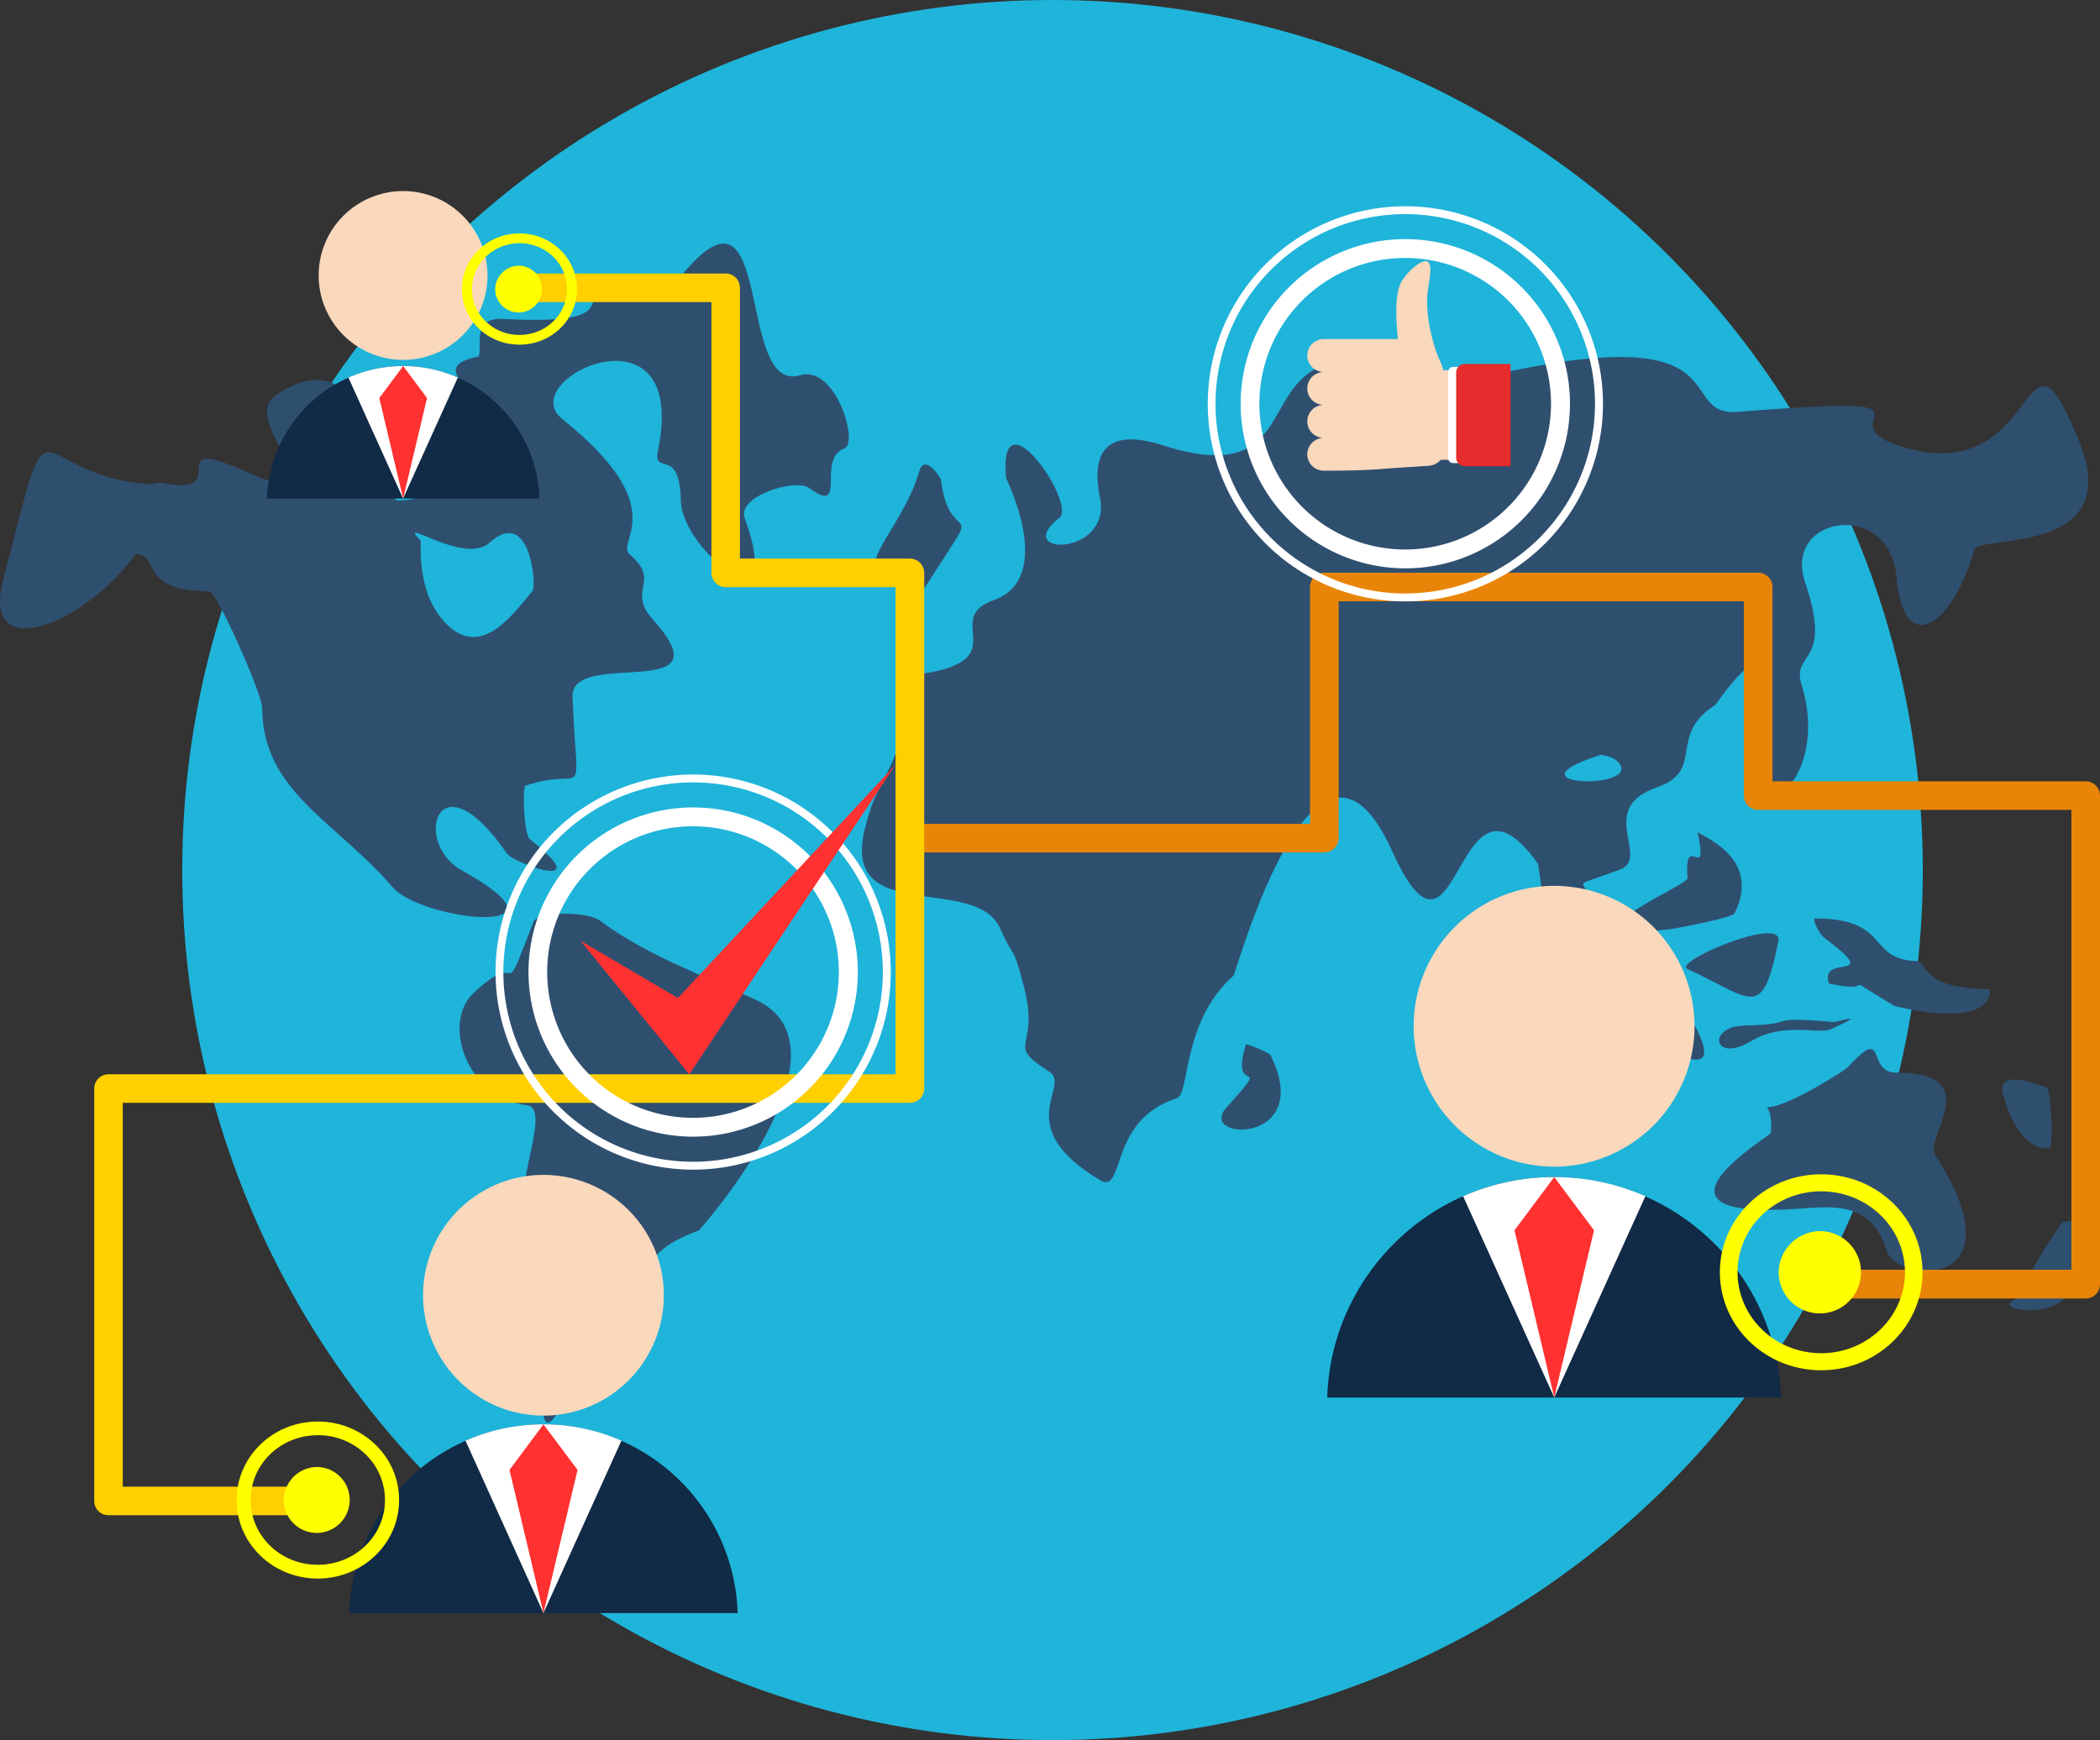 <svg xmlns="http://www.w3.org/2000/svg" viewBox="0 0 802.32 665"><rect x="0" y="0" width="802.32" height="665" fill="#333333" stroke="none"/><defs><style>.cls-1{fill:#1fb4da;}.cls-2{fill:#2f4f6f;}.cls-10,.cls-2,.cls-3,.cls-4,.cls-5,.cls-6,.cls-9{fill-rule:evenodd;}.cls-3{fill:#112a45;}.cls-4{fill:#fff;}.cls-5{fill:#ff3131;}.cls-6{fill:#f9d8bc;}.cls-7{fill:#e88508;}.cls-8{fill:#ffcf00;}.cls-9{fill:#ff0;}.cls-10{fill:#e62c2c;}</style></defs><title>global</title><g id="Layer_2" data-name="Layer 2"><g id="Bussines_Work" data-name="Bussines Work"><g id="Background"><circle id="Background_2" data-name="Background 2" class="cls-1" cx="402.12" cy="332.5" r="332.5"/></g><path id="World_Map" data-name="World Map" class="cls-2" d="M203.78,352.43c-13.46,34.75-2.91,8.13-22.95,27.18-12.16,11.54-2.36,40.08,20.41,42.74,10,1.12-6.27,33.25,1.12,39.15,13,10.48-3.85,105.65,11.53,76.74,17.25-32.45-14.82-42.62,25.38-49.38,14.14-2.42,3-9.43,27.67-18.62.56-.18,61.72-69.85,21.59-88.28-20.23-9.3-42.13-17.24-59.13-30-5.15-3.91-24-3.66-25.62.43ZM187,207.45c-9.8,8.75-36.23-11-26.3-.93.43.19-2.36,21.1,11,33s25.37-6.39,31.76-13.65c1.56-1.74-.74-32.63-16.5-18.43ZM56.82,185c-47.4-3.42-35.68-41.32-55.71,37.16C-7.08,254.1,32.25,239,51.91,211.61c9.62.74.87,14.27,28.05,14.39,2.85,0,20.22,39.27,20.22,44.55,0,31.95,28.48,43.55,49.82,68.49,11.1,13,73.45,19.6,26.55-6.33-19.36-10.73-9.25-45,17.12-6.52,2.48,3.66,35.24,15.51,8.69-5.52-1.93-1.55-2.86-17.12-1.8-20.35,24.13-8.31,20,10,18.17-33.93-.8-19,60.12,3,30.59-29.78-10.11-11.29,3.6-14.21-8.75-24.75-5.77-4.9,17.18-17.31-25.68-51.68-19.17-15.32,48.45-46.71,36.54,11.73-2.17,10.6,8.25-1.93,8.68,19.23.31,19.41,40.45,50.37,24.38,6.82-3-8.19,19.3-15.38,24.76-11.41,14.82,10.79,2.48-11.29,13.33-15.14,5.65-2-3.35-32.14-16.93-28-24.94,7.38-9.31-82.51-45.54-37.78-10.3,12.65,11.67,8.93-28.6,7.63-11.91-.37,7.45,11.16-39.2,8.62-12.29-.68-8,10.36-9.37,14.33-28.23,5.83,22.89,20.16-4.59,37.6-8.07,5.15-26.74-40.58-28-13.22-.13,2.42,32.69,29.53,1.92,30.71-8.07.37-9.49-66.26-47.21-40-14.58,10.11,31,47.64-10.36,29.22-35.18-15.7-3.85,9.92-32.94,4-.93-.19-4,.62-4.9.56ZM476,399.21c-6.57,21.22,11.42,3.1-7.44,24.07-11.54,12.84,33.93,14.4,16.87-20-.49-1-9.24-4.6-9.43-4.1Zm311.8,67.93c-3.84,6.15-15.44,22.09-14.95,28.42-17.93,4.71,16.94,10.6,18.24-4.78.37-4.65,20.41-7.63.5-24.26Zm-22.64-49.63c1.92,8.44,8,22.52,18.05,21.22,1.55-3.72,0-20.41-.86-23-.93-.31-19.48-7.95-17.19,1.73Zm-62.66-7.19c-39.08,24.44-24.44,2.29-25.93,22.64-.12,1.18-54.59,33.38,10.18,29,14.08-1,28.1-2.85,34.12,16.07,4,12.65,51.8,15.14,18.48-36.67-4.34-6.76,19.85-31.45-15-31.45-11.23,0-3.47-18-17.43-3.1-.81.87-.81,1.18-4.47,3.54ZM693.32,351c29.28,0,19.54,15.57,39,16.31,4.16.13,1,10.67,28,10.67,0,16.14-36.29,6.58-36.66,6.4-23.89-14.4-3.48-4-24.88-8.5-4.09-11.85,21.53.06-1.8-17.5-2.23-1.67-4.59-7.38-3.66-7.38Zm-27,40.94c22.59-.43,5.9-3.72,34.25-1.36,1.36.12,14.21-4.35-.87,2.67-5.09,2.35-17.74-3.05-30.83,4.71-14.39,8.56-16.75-5.71-2.55-6ZM644.68,370.3c25.13,11.6,28.54,20.16,34.75-10.54,2.1-10.24-40.58,7.87-34.75,10.54Zm-37.09,5.77c21.89,11-1.68,8.81,22.64,20.85,1.49.8,31.2,20.84,17.06-5.4-1.18-2.3-8.5-1.37-18.18-20.91-6.51-13.09-20.22,6.14-21.52,5.46Zm40.94-58.31c4.47,21.09-5.33-1.06-3.78,17.86.24,2.79-54.47,25.31-5.84,19.36,1.62-.25,22.9-4.22,23.76-5.9,10.92-22-13.83-29.77-14.14-31.32ZM342.06,288.35c-5.14,12.59-7.94,13.83-11.54,28C320.66,354.61,373,333.45,382.2,355c5.15,11.91,4.59,4.9,9,22.08,6.39,24.69-8,21.16,9.74,32.51,8.56,5.46-15.32,20.85,19.42,41.44,9.61,5.65,2.85-22.89,29.21-31.32,5.16-1.62,1.74-29,21.66-46.84,1.11-1,31.26-112.66,60.55-47.84,26,57.51,23.69-40.32,55.77,5,.74,1,3.41,44.42,16.5,18.18,7.32-14.64-9.93-7,14.58-15.76,12.53-4.47-9.31-23.33,14.45-31.58,18.61-6.39,3.85-20,22.27-31.45.25-.19,28.67-42.93,17.25,10.3-9.49,44.42,28,21.77,15.7-18.05-4-13,12.16-7.08,1.36-39.09-8.69-25.56,32.32-32,34.93-1.92,2.66,30.83,21.21,19.1,29.71-10.55,1.68-6,57.89,2.73,40-41.56-22.33-55.28-13.4,17.92-66.51,2.48-34.68-10,24.94-20.6-64-13.65-23.82,1.86,2-34.18-86.23-15.63-18.61,3.9,3.6,10.6-49.57,14.51-3.41.25-23.26,21.1-22.21-2.79.19-5.34,10.67-2,10.67-15.45C477.68,138,499.76,188,444,170.11c-20.35-6.52-27.48,1.86-23.76,19.91,4.66,22.89-34.12,22.46-15.51,7.88,6.83-5.4-23.39-49.13-20.35-15.2.07.31,19.11,38.15-4.71,46.65-20.16,7.14,8.25,22.58-27.05,28.11-6.33,1-2.91,12.22-10.55,30.89Zm269.87,0C572.6,300.76,629.24,302.18,618,291c-2.48-2.49-7-2.3-6.08-2.61ZM351.25,180c-7,24.51-32,42.19-3.66,39,12.15-1.43-4.22,20.53,16.31-10.79,8.69-13.16-1.67-2.86-4.4-24.82-.13-1-6.33-10.17-8.25-3.35Z"/><g id="People"><path class="cls-3" d="M207.63,544.32h0a74.45,74.45,0,0,1,74.2,72.15H133.43a74.45,74.45,0,0,1,74.2-72.15Z"/><path class="cls-4" d="M207.63,544.32h0a73.4,73.4,0,0,1,29.78,6.26l-29.78,65.89-29.78-65.89a73.62,73.62,0,0,1,29.78-6.26Z"/><polygon class="cls-5" points="207.63 544.32 194.66 561.75 207.63 616.47 220.66 561.75 207.63 544.32"/><path class="cls-6" d="M207.63,541a46,46,0,1,0-46-46,46.07,46.07,0,0,0,46,46Z"/><path class="cls-3" d="M593.81,449.83h0a87,87,0,0,1,86.67,84.25H507.08c1.37-46.59,39.83-84.25,86.73-84.25Z"/><path class="cls-4" d="M593.81,449.83h0a86,86,0,0,1,34.81,7.32l-34.81,76.93L559,457.15a86,86,0,0,1,34.8-7.32Z"/><polygon class="cls-5" points="593.81 449.83 578.61 470.18 593.81 534.08 609.01 470.18 593.81 449.83"/><path class="cls-6" d="M593.81,445.86a53.66,53.66,0,1,0-53.72-53.66,53.77,53.77,0,0,0,53.72,53.66Z"/><path class="cls-3" d="M154,139.89h0a52.31,52.31,0,0,1,52.11,50.63H102A52.25,52.25,0,0,1,154,139.89Z"/><path class="cls-4" d="M154,139.89h0a51.24,51.24,0,0,1,20.91,4.41L154,190.52,133.12,144.3A51.63,51.63,0,0,1,154,139.89Z"/><polygon class="cls-5" points="154.03 139.89 144.91 152.12 154.03 190.52 163.15 152.12 154.03 139.89"/><path class="cls-6" d="M154,137.54a32.26,32.26,0,1,0-32.26-32.26A32.32,32.32,0,0,0,154,137.54Z"/></g><g id="Lines"><path class="cls-7" d="M691.46,496.24a5.49,5.49,0,1,1,0-11H791.4V309.51H671.73a5.43,5.43,0,0,1-5.46-5.46V229.79H511.43V320.3a5.47,5.47,0,0,1-5.46,5.46H347.59a5.46,5.46,0,0,1,0-10.92H500.51V224.33a5.43,5.43,0,0,1,5.46-5.46H671.73a5.43,5.43,0,0,1,5.46,5.46v74.26H796.86a5.42,5.42,0,0,1,5.46,5.46V490.78a5.47,5.47,0,0,1-5.46,5.46Z"/><path class="cls-8" d="M118.05,568.14a5.46,5.46,0,1,1,0,10.92H41.43A5.43,5.43,0,0,1,36,573.6V416a5.46,5.46,0,0,1,5.46-5.45h300.7V224.39h-64.9a5.46,5.46,0,0,1-5.45-5.46V115.45H204.46a5.46,5.46,0,0,1,0-10.92h72.77a5.42,5.42,0,0,1,5.46,5.46V213.47h64.9a5.49,5.49,0,0,1,5.52,5.46V416a5.49,5.49,0,0,1-5.52,5.46H46.89V568.14Z"/></g><g id="Circles"><path class="cls-9" d="M198.45,101.55a8.94,8.94,0,1,1-9.25,8.94,9.09,9.09,0,0,1,9.25-8.94Zm0-8.62c10.05,0,18.17,7.82,18.17,17.56S208.5,128,198.45,128s-18.12-7.81-18.12-17.49,8.13-17.56,18.12-17.56Zm0-3.72c12.16,0,22,9.55,22,21.28s-9.8,21.22-22,21.22-22-9.5-22-21.22,9.86-21.28,22-21.28Z"/><path class="cls-9" d="M695.8,470.49a15.73,15.73,0,1,1-16.25,15.7,16,16,0,0,1,16.25-15.7Zm0-15.2c17.68,0,32,13.84,32,30.9s-14.33,30.95-32,30.95-31.95-13.83-31.95-30.95,14.27-30.9,31.95-30.9Zm0-6.51c21.41,0,38.71,16.75,38.71,37.41s-17.3,37.47-38.71,37.47-38.71-16.75-38.71-37.47,17.37-37.41,38.71-37.41Z"/><path class="cls-9" d="M121.4,560.63a12.6,12.6,0,1,1-13,12.6,12.84,12.84,0,0,1,13-12.6Zm0-12.16c14.2,0,25.68,11,25.68,24.76S135.6,598,121.4,598s-25.63-11-25.63-24.75,11.48-24.76,25.63-24.76Zm0-5.21c17.18,0,31.08,13.4,31.08,30s-13.9,30-31.08,30-31-13.4-31-30,13.89-30,31-30Z"/></g><g id="Thumb"><path class="cls-4" d="M536.86,98.58a55.71,55.71,0,1,1-55.71,55.71,55.71,55.71,0,0,1,55.71-55.71Zm0-7.2A62.91,62.91,0,1,1,474,154.29a62.92,62.92,0,0,1,62.9-62.91Z"/><path class="cls-6" d="M545.49,111.23c-.87,7,.74,15.14,2.54,21s2.85,6.46,3.35,9.25h3.29v34.24h-4.22a6.77,6.77,0,0,1-4.65,2.3l-14.71.93a2,2,0,0,1-.62.06c-7.69.75-16.13.87-24.75.87a6.29,6.29,0,0,1-6.27-6.27h0a6.29,6.29,0,0,1,6.27-6.26,6.35,6.35,0,0,1-6.27-6.33h0a6.29,6.29,0,0,1,6.27-6.27,6.34,6.34,0,0,1-6.27-6.32h0a6.33,6.33,0,0,1,6.27-6.27,6.34,6.34,0,0,1-6.27-6.33h0a6.33,6.33,0,0,1,6.27-6.26h28.35c-.56-5.77-1.61-17.68,1.74-22.52,2.73-4,6.57-7.14,9-7.32,2.8.62,1.37,6.51.69,11.47Z"/><path class="cls-4" d="M567.07,140.2H555.16a1.91,1.91,0,0,0-1.86,1.87v33.12a1.85,1.85,0,0,0,1.86,1.8h11.91a1.85,1.85,0,0,0,1.87-1.8V142.07a1.91,1.91,0,0,0-1.87-1.87Z"/><path class="cls-10" d="M577.12,139.09H559.63a3.27,3.27,0,0,0-3.29,3.29v32.5a3.31,3.31,0,0,0,3.29,3.29h17.49Z"/><path class="cls-4" d="M536.86,81.83a72.49,72.49,0,1,1-72.46,72.46,72.47,72.47,0,0,1,72.46-72.46Zm0-3a75.5,75.5,0,1,1-75.43,75.5,75.51,75.51,0,0,1,75.43-75.5Z"/></g><g id="Check"><path class="cls-4" d="M264.83,315.77a55.71,55.71,0,1,1-55.77,55.71,55.71,55.71,0,0,1,55.77-55.71Zm0-7.2a62.91,62.91,0,1,1-62.91,62.91,62.91,62.91,0,0,1,62.91-62.91Z"/><path class="cls-4" d="M264.83,299a72.49,72.49,0,1,1-72.52,72.52A72.48,72.48,0,0,1,264.83,299Zm0-3a75.5,75.5,0,1,1-75.5,75.5,75.45,75.45,0,0,1,75.5-75.5Z"/><polygon class="cls-5" points="259 381.41 221.77 359.51 263.34 410.57 342.13 292.26 259 381.41"/></g></g></g></svg>